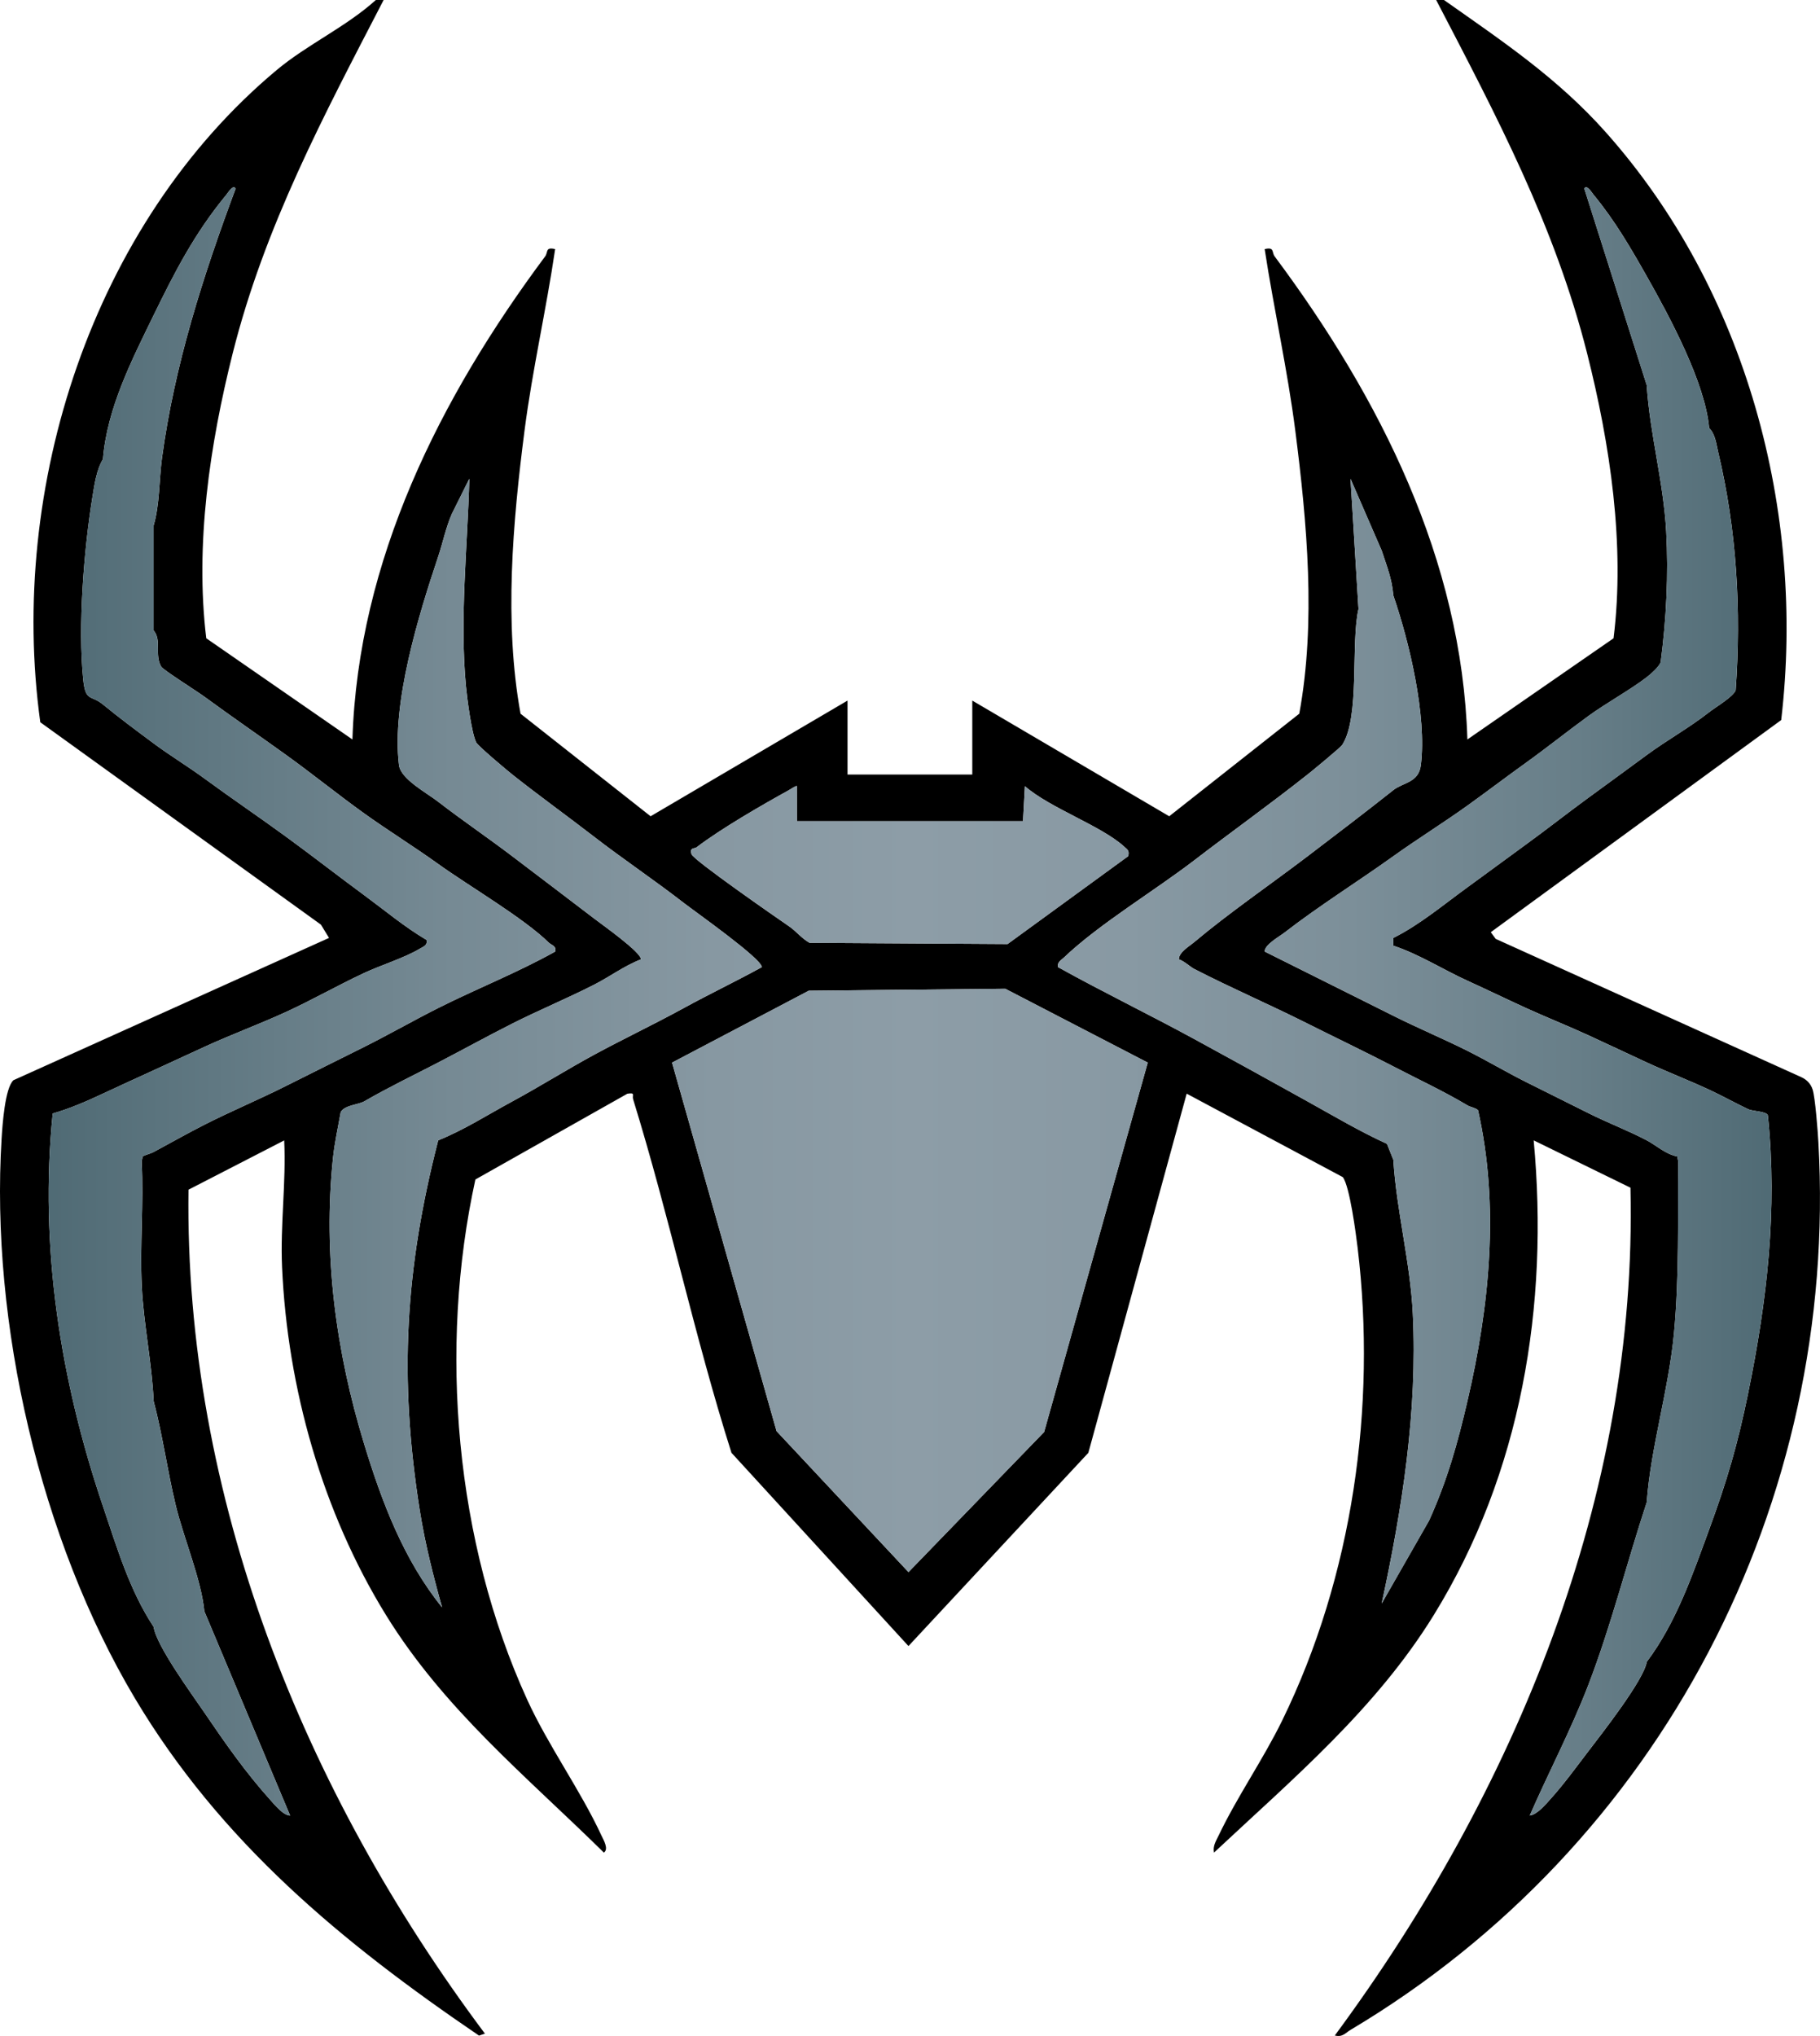 <?xml version="1.0" encoding="UTF-8"?><svg id="Layer_2" xmlns="http://www.w3.org/2000/svg" width="112.044" height="125.308" xmlns:xlink="http://www.w3.org/1999/xlink" viewBox="0 0 112.044 125.308"><defs><style>.cls-1{fill:url(#linear-gradient);}</style><linearGradient id="linear-gradient" x1="-2.505" y1="61.636" x2="114.767" y2="61.636" gradientUnits="userSpaceOnUse"><stop offset=".044" stop-color="#4f6a74"/><stop offset=".106" stop-color="#5b747e"/><stop offset=".259" stop-color="#768a94"/><stop offset=".396" stop-color="#8798a2"/><stop offset=".5" stop-color="#8d9da7"/><stop offset=".613" stop-color="#8899a3"/><stop offset=".73" stop-color="#7c8f99"/><stop offset=".849" stop-color="#677e88"/><stop offset=".954" stop-color="#4f6a74"/></linearGradient></defs><g id="Layer_1-2"><path d="M23.617,0c-3.677,7.105-7.32,13.908-9.292,21.747-1.412,5.615-2.325,11.777-1.627,17.537l8.998,6.228c.349-11.031,5.403-21.054,11.862-29.728.199-.267-.004-.597.618-.452-.547,3.728-1.403,7.431-1.885,11.172-.727,5.652-1.268,11.813-.245,17.423l8.006,6.312,12.124-7.12v4.551h7.68v-4.551l12.124,7.12,8.006-6.312c1.037-5.625.479-11.758-.245-17.423-.478-3.739-1.314-7.449-1.885-11.172.622-.145.419.185.618.452,6.476,8.697,11.522,18.658,11.862,29.728l8.998-6.227c.715-5.753-.21-11.931-1.628-17.538-1.984-7.846-5.594-14.64-9.292-21.747h.48c3.617,2.55,6.989,4.8,9.963,8.141,8.64,9.705,12.306,23.336,10.798,36.176l-17.879,13.057.302.411,18.828,8.517c.33.155.57.405.683.755.162.501.316,2.551.355,3.239,1.26,22.219-9.717,43.273-28.8,54.636-.319.19-.491.47-.97.347,11.085-15.004,18.653-33.22,18.201-52.18l-5.958-2.913c.946,10.162-.76,20.47-6.143,29.204-3.557,5.772-8.646,10.054-13.537,14.632-.083-.405.116-.697.278-1.037,1.153-2.419,2.747-4.693,3.924-7.102,4.328-8.856,5.815-19.3,4.641-29.075-.105-.87-.486-3.791-.913-4.359l-9.612-5.137-6.054,22.105-11.074,11.893-10.897-11.896c-2.275-7.167-3.831-14.575-6.052-21.752-.081-.261.168-.428-.359-.346l-9.353,5.278c-2.277,10.381-1.244,22.308,3.186,32.01,1.292,2.83,3.28,5.572,4.575,8.368.121.262.468.83.148,1.05-4.798-4.724-9.84-8.82-13.421-14.631-3.905-6.337-6.061-13.964-6.39-21.409-.115-2.609.256-5.2.131-7.793l-5.891,3.033c-.26,18.873,7.097,37.046,18.248,51.941l-.362.123c-8.428-5.73-15.909-11.907-21.191-20.771C2.481,94.744-.605,81.43.099,70.068c.053-.854.208-3.103.729-3.584l19.428-8.758-.498-.816L2.48,44.452C.488,30.01,5.668,13.811,17.024,4.319c1.908-1.595,4.261-2.648,6.113-4.319h.48ZM9.457,19.403c-1.339,2.751-2.866,5.717-3.12,8.863-.398.642-.529,1.599-.65,2.345-.527,3.259-.896,7.942-.564,11.203.144,1.411.461.926,1.214,1.543,1.018.835,2.065,1.61,3.12,2.395,1.007.749,2.112,1.417,3.12,2.156,1.665,1.221,3.378,2.381,5.04,3.593,1.605,1.171,3.194,2.412,4.8,3.593,1.267.932,2.485,1.956,3.843,2.757.067.346-.193.404-.418.541-.9.547-2.419,1.023-3.424,1.493-1.608.751-3.203,1.661-4.8,2.395-1.612.741-3.387,1.396-5.04,2.156-1.039.477-2.082.961-3.12,1.437-1.042.478-2.082.95-3.12,1.437-.981.461-2.044.925-3.093,1.223-.831,8.199.473,16.438,3.093,24.168.859,2.534,1.628,5.164,3.12,7.426.162,1.159,2.37,4.166,3.12,5.27,1.274,1.875,2.551,3.706,4.074,5.396.268.298.797.946,1.209.95l-5.282-12.574c-.18-1.928-1.277-4.516-1.758-6.509-.514-2.129-.805-4.311-1.362-6.426-.105-2.352-.614-4.711-.73-7.057-.125-2.548.128-5.132-.008-7.684l.061-.314c.211-.123.461-.16.677-.276,1.027-.551,2.087-1.152,3.12-1.677,1.645-.835,3.384-1.562,5.04-2.395,1.594-.803,3.204-1.595,4.8-2.395,1.532-.768,3.037-1.629,4.56-2.395,2.37-1.193,4.882-2.179,7.203-3.476.087-.35-.235-.389-.404-.555-1.561-1.525-4.88-3.456-6.798-4.833-1.493-1.072-3.075-2.05-4.56-3.114-1.612-1.155-3.183-2.43-4.8-3.593-1.673-1.203-3.378-2.375-5.04-3.593-.433-.318-2.537-1.647-2.654-1.843-.425-.71.043-1.626-.466-2.229v-6.468c.377-1.291.332-2.806.514-4.158.768-5.704,2.528-11.195,4.528-16.561-.123-.318-.494.281-.577.382-1.93,2.335-3.157,4.715-4.465,7.401ZM101.377,23.715c.192,2.987,1.034,5.972,1.198,8.985.146,2.677.008,5.398-.338,8.046-.075.273-.624.753-.859.934-1.031.792-2.481,1.581-3.6,2.395-1.287.937-2.552,1.95-3.84,2.874-1.198.86-2.435,1.799-3.6,2.635-1.457,1.045-3.07,2.047-4.56,3.114-2.204,1.578-4.55,3.038-6.694,4.697-.339.262-1.227.745-1.229,1.169,2.632,1.322,5.288,2.632,7.923,3.955,1.499.753,3.068,1.408,4.56,2.156,1.202.602,2.39,1.308,3.6,1.916,1.275.641,2.565,1.275,3.84,1.916,1.169.588,2.457,1.075,3.6,1.677.59.31,1.145.847,1.881.996l.057.312c-.031,3.527.066,7.038-.259,10.548-.321,3.464-1.444,7.094-1.679,10.421-1.232,3.734-2.186,7.585-3.6,11.258-1.047,2.72-2.435,5.349-3.602,8.022.467-.055,1.016-.728,1.326-1.072.785-.873,1.56-1.94,2.277-2.878.817-1.07,3.419-4.384,3.6-5.509,1.812-2.417,2.808-5.332,3.84-8.144,1.106-3.013,1.753-5.224,2.4-8.384,1.162-5.672,1.818-11.287,1.216-17.101-.069-.26-.918-.245-1.216-.386-.802-.38-1.576-.815-2.4-1.198-1.269-.589-2.58-1.096-3.84-1.677-1.198-.552-2.397-1.125-3.6-1.677-1.265-.58-2.611-1.116-3.84-1.677-1.183-.54-2.403-1.132-3.6-1.677-1.517-.691-2.961-1.626-4.56-2.156v-.479c1.621-.808,3.094-2.052,4.56-3.114,1.202-.871,2.399-1.764,3.6-2.635,1.294-.938,2.553-1.935,3.84-2.874,1.203-.878,2.401-1.751,3.6-2.635,1.238-.913,2.617-1.674,3.84-2.635.405-.318,1.511-.961,1.635-1.362.349-4.906.066-9.841-1.078-14.643-.119-.501-.174-1.107-.557-1.482-.239-2.787-2.441-6.872-3.84-9.342-.993-1.754-1.973-3.443-3.265-5.006-.084-.101-.454-.7-.577-.382l3.842,12.095ZM26.977,34.255c-1.208,3.602-2.878,9.029-2.415,12.83.105.862,1.672,1.687,2.415,2.261,1.49,1.151,3.066,2.217,4.56,3.354,1.676,1.274,3.368,2.553,5.04,3.833.537.411,2.883,2.066,2.883,2.513-1.016.39-1.931,1.075-2.883,1.559-1.642.837-3.386,1.56-5.04,2.395-1.534.775-3.039,1.605-4.56,2.395-1.585.824-2.973,1.482-4.56,2.395-.349.201-1.208.228-1.441.658-.165.918-.379,1.893-.476,2.818-.626,5.96.183,11.924,1.917,17.603,1.093,3.578,2.424,7.115,4.798,10.061-.545-1.944-1.05-3.94-1.368-5.938-1.309-8.234-.892-14.942,1.13-22.807,1.591-.64,3.059-1.584,4.56-2.395,1.692-.915,3.398-1.985,5.04-2.874,1.816-.984,3.699-1.876,5.52-2.874,1.578-.865,3.227-1.65,4.803-2.518.001-.516-4.087-3.395-4.803-3.95-1.8-1.397-3.761-2.712-5.52-4.072-1.645-1.272-3.456-2.573-5.04-3.833-.36-.286-2.119-1.764-2.222-1.975-.287-.586-.556-2.691-.628-3.446-.398-4.181.095-8.578.207-12.784l-1.074,2.158c-.371.843-.554,1.768-.843,2.632ZM80.497,47.669c-2.218,1.761-4.675,3.516-6.96,5.27-2.452,1.883-5.859,3.921-8.035,5.993-.183.174-.433.287-.367.592,2.761,1.534,5.628,2.922,8.403,4.434,2.318,1.263,4.652,2.55,6.96,3.833,1.61.895,3.208,1.843,4.888,2.61l.392.983c.193,3.147,1.043,6.288,1.198,9.464.294,6.025-.652,11.99-1.915,17.842l2.919-5.107c1.122-2.482,1.746-4.721,2.358-7.348,1.366-5.854,1.984-12.004.653-17.908-.183-.16-.457-.18-.653-.297-1.462-.871-3.049-1.609-4.56-2.395-1.741-.906-3.527-1.753-5.28-2.635-2.291-1.153-4.687-2.183-6.96-3.354-.294-.152-.608-.481-.963-.601-.006-.431.629-.794.963-1.075,2.079-1.752,4.741-3.582,6.96-5.27,1.78-1.354,3.55-2.702,5.28-4.072.606-.48,1.561-.447,1.695-1.542.37-3.028-.706-7.556-1.695-10.435-.091-1.06-.395-1.78-.715-2.759l-1.922-4.426.492,8.015c-.486,2.085.105,6.66-1.001,8.366-.104.161-1.798,1.557-2.133,1.823ZM48.577,48.627c-1.692.934-4.193,2.377-5.697,3.525-.129.099-.441-.013-.305.425.111.356,5.249,3.92,6.002,4.434.433.296.788.758,1.263,1.016l12.191.075,7.425-5.408c.077-.344-.033-.388-.248-.585-1.405-1.282-4.564-2.37-6.112-3.721l-.118,2.154h-13.92l-.002-2.156c-.035-.051-.373.182-.478.239ZM70.659,65.401l-8.773-4.546-12.097.122-8.415,4.425,6.433,22.68,8.122,8.677,8.35-8.623,6.379-22.734Z"/><path class="cls-1" d="M61.886,60.854l8.773,4.546-6.379,22.734-8.35,8.623-8.122-8.677-6.433-22.68,8.414-4.425,12.097-.122ZM90.337,68.03c-1.462-.871-3.049-1.609-4.56-2.395-1.741-.906-3.527-1.753-5.28-2.635-2.291-1.153-4.687-2.183-6.96-3.354-.294-.151-.608-.481-.963-.601-.006-.431.629-.794.963-1.075,2.079-1.752,4.741-3.582,6.96-5.27,1.78-1.354,3.55-2.702,5.28-4.072.606-.48,1.561-.447,1.695-1.542.37-3.028-.706-7.556-1.695-10.435-.091-1.06-.395-1.78-.715-2.759l-1.922-4.426.492,8.015c-.486,2.085.105,6.66-1.001,8.366-.104.161-1.798,1.557-2.133,1.823-2.218,1.761-4.675,3.516-6.96,5.27-2.452,1.883-5.859,3.922-8.035,5.993-.183.174-.433.287-.367.592,2.762,1.534,5.628,2.922,8.403,4.434,2.318,1.263,4.652,2.55,6.96,3.833,1.61.895,3.208,1.843,4.888,2.61l.392.983c.193,3.147,1.043,6.288,1.198,9.464.294,6.025-.652,11.99-1.915,17.842l2.919-5.107c1.122-2.482,1.746-4.721,2.358-7.348,1.366-5.854,1.984-12.004.653-17.908-.183-.16-.457-.18-.653-.297ZM108.832,68.655c-.069-.26-.918-.245-1.216-.386-.802-.38-1.576-.815-2.4-1.198-1.269-.589-2.58-1.096-3.84-1.677-1.198-.552-2.397-1.125-3.6-1.677-1.265-.58-2.612-1.116-3.84-1.677-1.183-.54-2.403-1.132-3.6-1.677-1.517-.691-2.961-1.626-4.56-2.156v-.479c1.621-.808,3.094-2.052,4.56-3.114,1.202-.871,2.399-1.764,3.6-2.635,1.294-.938,2.553-1.935,3.84-2.875,1.203-.878,2.401-1.751,3.6-2.635,1.238-.913,2.617-1.674,3.84-2.635.405-.318,1.511-.961,1.635-1.362.349-4.906.066-9.841-1.078-14.643-.119-.501-.174-1.107-.557-1.482-.239-2.787-2.441-6.872-3.84-9.342-.993-1.754-1.973-3.443-3.265-5.006-.084-.101-.454-.7-.577-.382l3.842,12.095c.192,2.987,1.034,5.972,1.198,8.985.146,2.677.008,5.398-.338,8.046-.075.273-.624.753-.86.934-1.031.792-2.481,1.581-3.6,2.395-1.287.937-2.552,1.95-3.84,2.875-1.198.86-2.435,1.799-3.6,2.635-1.457,1.045-3.07,2.047-4.56,3.114-2.204,1.578-4.55,3.038-6.694,4.697-.339.262-1.227.745-1.229,1.169,2.632,1.322,5.288,2.631,7.923,3.955,1.499.753,3.068,1.408,4.56,2.156,1.202.602,2.39,1.308,3.6,1.916,1.275.641,2.565,1.275,3.84,1.916,1.169.588,2.457,1.075,3.6,1.677.59.31,1.145.847,1.881.996l.057.312c-.031,3.527.066,7.038-.259,10.548-.321,3.464-1.444,7.094-1.679,10.421-1.232,3.734-2.186,7.585-3.6,11.258-1.047,2.721-2.435,5.349-3.602,8.022.467-.055,1.016-.728,1.326-1.072.785-.873,1.56-1.94,2.277-2.878.817-1.07,3.419-4.384,3.6-5.509,1.812-2.417,2.808-5.332,3.84-8.144,1.106-3.013,1.753-5.224,2.4-8.384,1.162-5.672,1.818-11.287,1.216-17.101ZM46.899,59.524c.001-.516-4.087-3.395-4.803-3.95-1.8-1.397-3.761-2.712-5.52-4.072-1.645-1.272-3.456-2.573-5.04-3.833-.36-.287-2.119-1.764-2.222-1.975-.287-.586-.556-2.691-.628-3.446-.398-4.181.095-8.578.207-12.784l-1.074,2.158c-.371.843-.554,1.768-.843,2.632-1.208,3.602-2.878,9.029-2.415,12.83.105.862,1.672,1.687,2.415,2.261,1.49,1.151,3.066,2.217,4.56,3.354,1.676,1.274,3.368,2.553,5.04,3.833.537.411,2.883,2.066,2.883,2.513-1.016.39-1.931,1.075-2.883,1.559-1.642.837-3.386,1.56-5.04,2.395-1.534.775-3.039,1.605-4.56,2.395-1.585.824-2.973,1.482-4.56,2.395-.349.201-1.208.228-1.441.658-.165.918-.379,1.893-.476,2.818-.626,5.96.183,11.924,1.917,17.603,1.093,3.578,2.424,7.115,4.798,10.061-.545-1.944-1.05-3.94-1.368-5.938-1.309-8.234-.892-14.942,1.13-22.807,1.591-.64,3.059-1.584,4.56-2.395,1.692-.915,3.398-1.985,5.04-2.875,1.816-.984,3.699-1.876,5.52-2.875,1.578-.865,3.227-1.65,4.803-2.518ZM10.818,92.661c-.514-2.129-.805-4.311-1.362-6.426-.105-2.352-.615-4.711-.73-7.057-.125-2.548.128-5.132-.008-7.684l.061-.314c.211-.123.461-.16.677-.276,1.027-.551,2.087-1.152,3.12-1.677,1.645-.835,3.384-1.562,5.04-2.395,1.594-.803,3.204-1.595,4.8-2.395,1.532-.768,3.037-1.629,4.56-2.395,2.37-1.193,4.882-2.179,7.203-3.476.087-.35-.235-.389-.404-.555-1.561-1.525-4.88-3.456-6.798-4.833-1.493-1.072-3.075-2.05-4.56-3.114-1.612-1.155-3.183-2.43-4.8-3.593-1.673-1.203-3.378-2.375-5.04-3.593-.433-.318-2.537-1.647-2.654-1.843-.425-.71.043-1.626-.466-2.229v-6.468c.377-1.291.332-2.806.514-4.158.768-5.703,2.528-11.195,4.528-16.56-.123-.318-.494.281-.577.382-1.93,2.335-3.157,4.715-4.465,7.401-1.339,2.751-2.866,5.717-3.12,8.863-.398.642-.529,1.599-.65,2.345-.527,3.259-.896,7.942-.564,11.203.144,1.411.461.926,1.214,1.543,1.018.835,2.065,1.61,3.12,2.395,1.007.749,2.112,1.417,3.12,2.156,1.665,1.221,3.378,2.381,5.04,3.593,1.605,1.171,3.194,2.412,4.8,3.593,1.267.932,2.485,1.956,3.843,2.757.067.346-.193.404-.418.541-.9.547-2.419,1.023-3.424,1.493-1.608.751-3.203,1.661-4.8,2.395-1.612.741-3.387,1.396-5.04,2.156-1.039.477-2.082.961-3.12,1.437-1.042.478-2.082.95-3.12,1.437-.981.461-2.044.925-3.093,1.223-.831,8.199.473,16.438,3.093,24.168.859,2.534,1.628,5.164,3.12,7.426.162,1.159,2.37,4.166,3.12,5.27,1.274,1.875,2.551,3.706,4.074,5.396.268.298.797.946,1.208.95l-5.282-12.574c-.18-1.928-1.277-4.516-1.758-6.509ZM48.577,57.011c.433.296.788.758,1.263,1.016l12.191.075,7.425-5.408c.077-.344-.033-.388-.248-.585-1.405-1.282-4.564-2.37-6.112-3.721l-.118,2.154h-13.92l-.002-2.156c-.035-.051-.373.182-.478.239-1.692.934-4.192,2.377-5.697,3.525-.129.099-.441-.013-.305.425.111.356,5.249,3.92,6.002,4.434Z"/></g></svg>